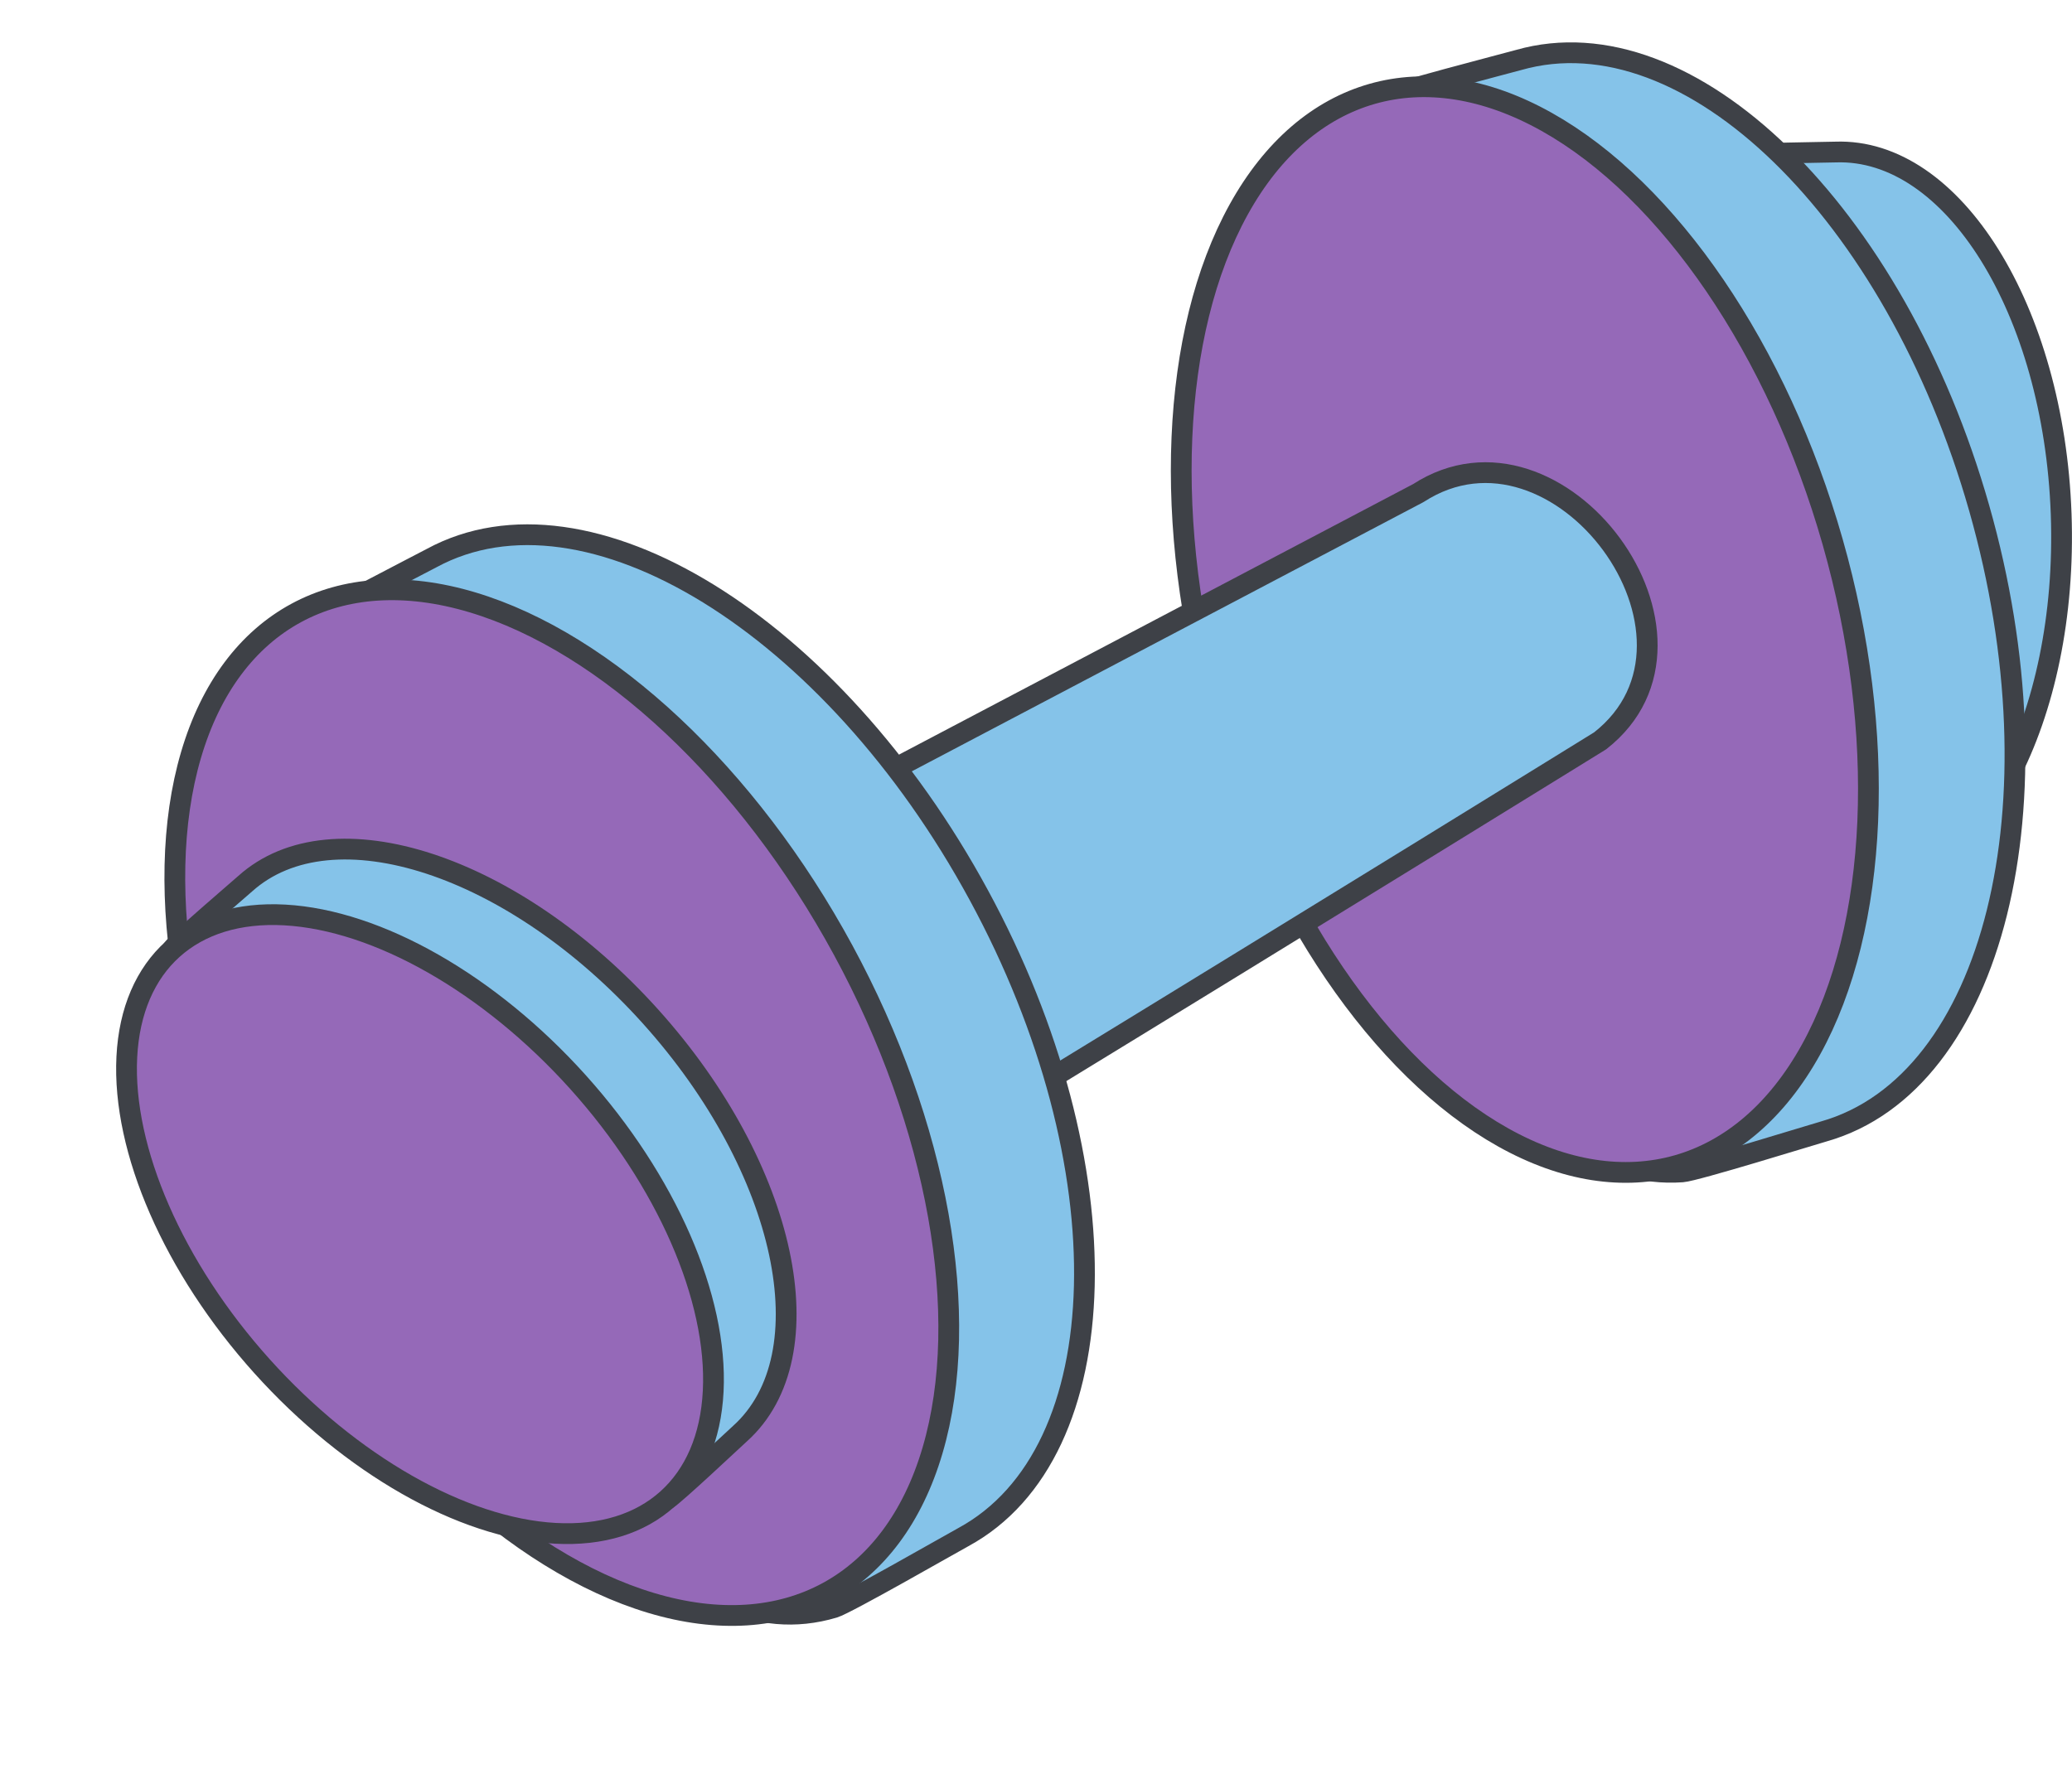 <svg xmlns="http://www.w3.org/2000/svg" height="170.944" width="199.569"><g stroke="#3e4147" stroke-linecap="round" stroke-linejoin="round" stroke-width="2" transform="translate(-3584.355 -3885.004)"><path d="M3782.88 3934.527c.7 19.664-7.887 35.932-19.183 36.335-.84.03-8.592.49-9.411.348-10.2-1.77-11.665-17.021-12.314-35.223-.643-18-.107-33.245 9.772-35.988.912-.253 8.456-.314 9.411-.348 11.297-.403 21.024 15.211 21.725 34.876z" fill="#85c3e9"/><path d="M3774.983 3933.951c8.116 28.505 1.421 55.393-14.954 60.055-1.218.347-12.389 3.815-13.638 3.9-15.559 1.09-23.2-20.687-30.708-47.073-7.43-26.095-12.143-48.58 1.316-56.153 1.243-.7 12.254-3.508 13.638-3.9 16.375-4.663 36.23 14.665 44.346 43.171z" fill="#85c3e9"/><ellipse cx="30.829" cy="53.665" fill="#9569b8" rx="30.829" ry="53.665" transform="rotate(-15.9 15815.738 -11249.049)"/><path d="M3615.135 3988.207l105.831-55.7c13.528-8.753 30.238 13.925 17.506 23.872 0 0-108.616 67.158-107.423 64.852s-15.914-33.024-15.914-33.024z" fill="#85c3e9"/><path d="M3678.622 3971.225c14.142 26.047 13.477 53.748-1.486 61.872-1.113.6-11.257 6.426-12.458 6.785-14.946 4.459-27.151-15.126-40.242-39.236-12.946-23.845-22.453-44.759-10.971-55.087 1.06-.954 11.193-6.1 12.458-6.785 14.962-8.124 38.557 6.405 52.699 32.451z" fill="#85c3e9"/><ellipse cx="30.829" cy="53.665" fill="#9569b8" rx="30.829" ry="53.665" transform="rotate(-28.48 9592.432 -5085.3)"/><path d="M3647.024 3982.949c13.156 14.632 17.007 32.621 8.6 40.179-.625.561-6.275 5.889-7 6.305-8.961 5.189-19.868-5.57-32.046-19.115-12.044-13.4-21.414-25.429-15.6-33.873.537-.779 6.284-5.666 6.995-6.305 8.415-7.558 25.895-1.823 39.051 12.809z" fill="#85c3e9"/><ellipse cx="20.467" cy="35.628" fill="#9569b8" rx="20.467" ry="35.628" transform="rotate(-41.959 6995.77 -2680.557)"/></g></svg>
